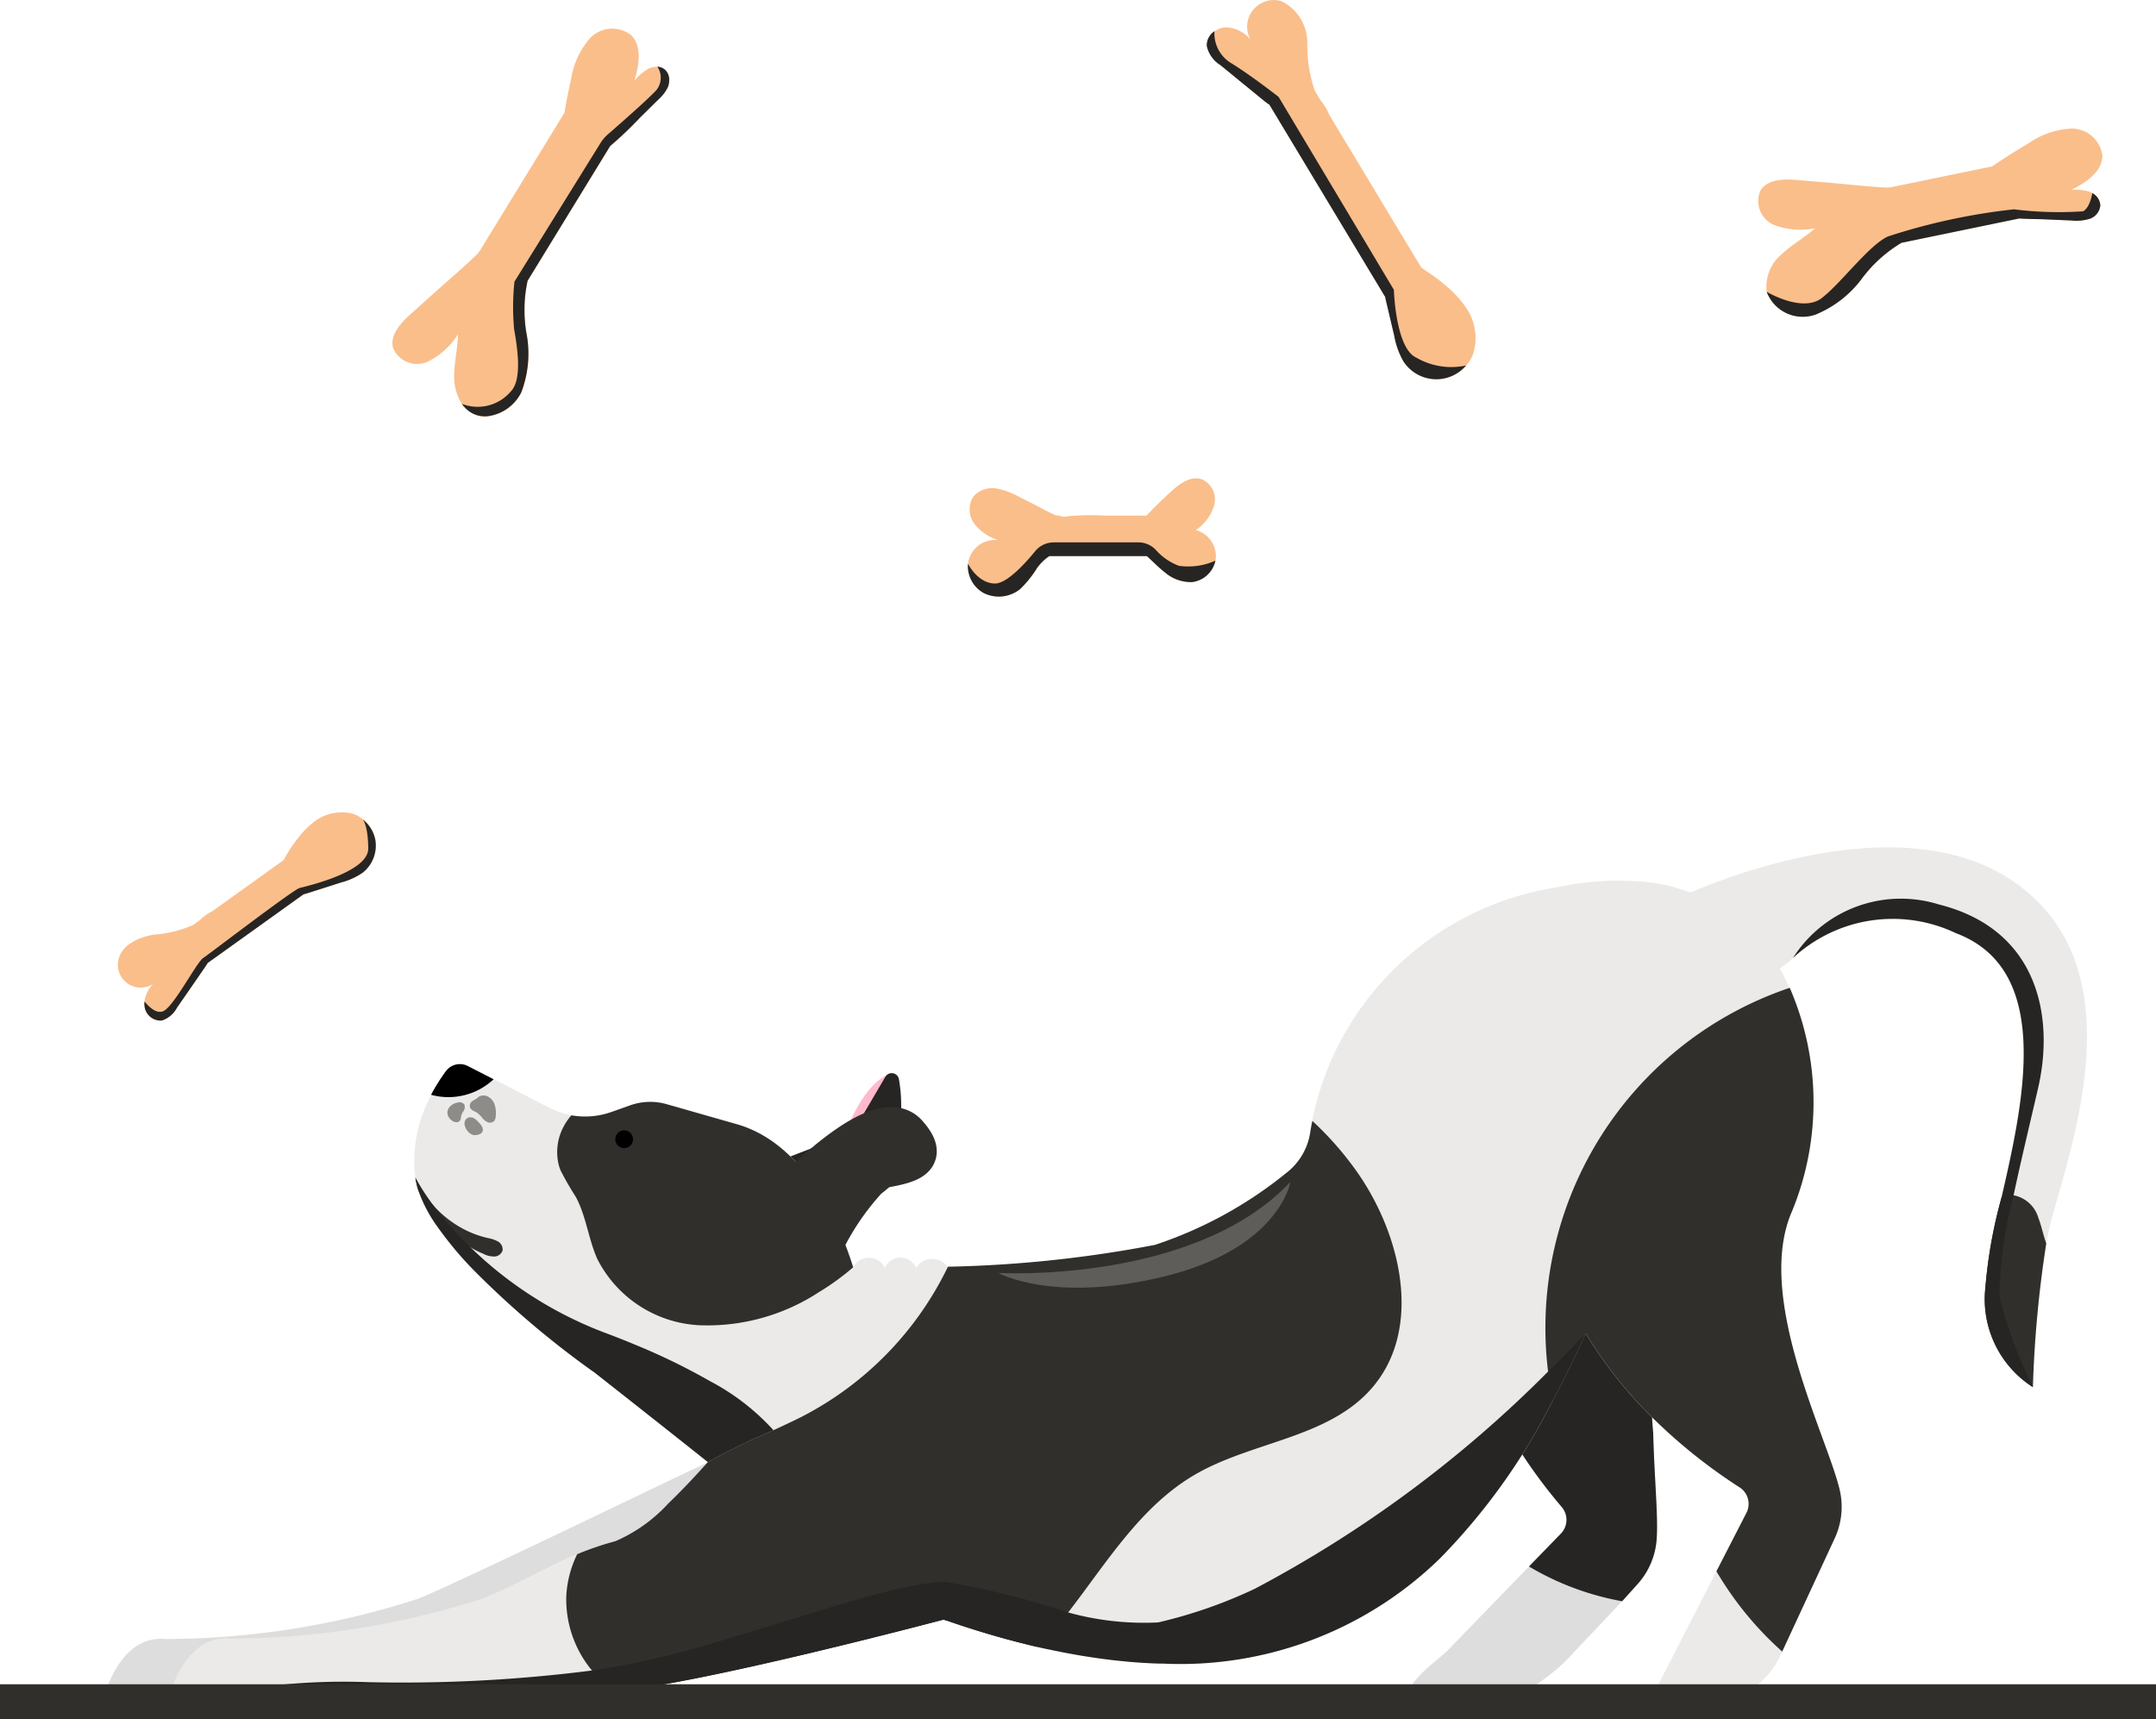 <svg xmlns="http://www.w3.org/2000/svg" width="62.044" height="49.462" viewBox="0 0 62.044 49.462">
  <defs>
    <style>
      .cls-1 {
        fill: #ddd;
      }

      .cls-2, .cls-5 {
        fill: #262523;
      }

      .cls-3, .cls-6 {
        fill: #ebeae9;
      }

      .cls-4, .cls-9 {
        fill: #302f2b;
      }

      .cls-5, .cls-6 {
        mix-blend-mode: soft-light;
        isolation: isolate;
      }

      .cls-6 {
        opacity: 0.25;
      }

      .cls-7, .cls-8 {
        fill: #ffb8cc;
      }

      .cls-10, .cls-8 {
        stroke: #302f2b;
        stroke-miterlimit: 10;
      }

      .cls-8 {
        stroke-width: 1.178px;
      }

      .cls-9 {
        opacity: 0.5;
      }

      .cls-10 {
        fill: none;
      }

      .cls-11 {
        fill: #fabe8b;
      }
    </style>
  </defs>
  <g id="OBJECTS" transform="translate(-35.001 -69.999)">
    <g id="Group_3280" data-name="Group 3280" transform="translate(35.001 94.384)">
      <g id="Group_3279" data-name="Group 3279" transform="translate(3.057 0)">
        <g id="Group_3272" data-name="Group 3272" transform="translate(35.278 1.383)">
          <path id="Path_12980" data-name="Path 12980" class="cls-1" d="M311.073,259.018a3.177,3.177,0,0,0-.26.342,8.513,8.513,0,0,0-.883,4.691c.029,1.251.146,2.385.1,3.042a2.148,2.148,0,0,1-.544,1.3l-.45.5-1.472,1.557c-.561.628-1.865,1.567-2.676,1.341l-1.4-.016c-1.5.051.29-1.225.5-1.44l2.37-2.444.918-.945a.569.569,0,0,0,.026-.765,14.805,14.805,0,0,1-2.576-4.33,8.682,8.682,0,0,1,.456-7.617l-4.493-.5a8.514,8.514,0,0,1,6.492-4.955,8.211,8.211,0,0,1,2.27-.176C314.282,250.387,313.353,256.409,311.073,259.018Z" transform="translate(-300.69 -248.588)"/>
          <path id="Path_12981" data-name="Path 12981" class="cls-2" d="M333.873,327.935c.029,1.251.146,2.385.1,3.042a2.148,2.148,0,0,1-.544,1.3l-.45.5a8.007,8.007,0,0,1-2.681-1l.918-.945a.569.569,0,0,0,.026-.765,14.806,14.806,0,0,1-2.576-4.33,11.155,11.155,0,0,1,2.216-.769,14.464,14.464,0,0,0,2.5-.96,14.716,14.716,0,0,0,1.372-.769A8.513,8.513,0,0,0,333.873,327.935Z" transform="translate(-324.633 -312.472)"/>
        </g>
        <path id="Path_12982" data-name="Path 12982" class="cls-1" d="M76.589,351.1s-.637.378-3.084,1.512c-1.406.652-6.875,3.314-8.325,3.921a23.678,23.678,0,0,1-7.294,1.162c-.971-.083-1.466.841-1.676,1.409a.308.308,0,0,0,.3.415c2.01-.052,10.514-.271,12.2-.308,2.075-.045,9.7-2.07,9.7-2.07Z" transform="translate(-56.19 -334.921)"/>
        <g id="Group_3273" data-name="Group 3273" transform="translate(1.878 0.954)">
          <path id="Path_12983" data-name="Path 12983" class="cls-3" d="M117.063,264.545l-1.508,3.252-.062.134a2.214,2.214,0,0,1-1.952,1.284l-1.151.029a.4.4,0,0,1-.361-.573l1.633-3.183.864-1.682a.565.565,0,0,0-.2-.736,15.535,15.535,0,0,1-2.495-1.993,12.419,12.419,0,0,1-1.932-2.437l0,0c-.29.642-.609,1.3-.951,1.941a18,18,0,0,1-3.249,4.542,10.708,10.708,0,0,1-7.972,3.021,17.719,17.719,0,0,1-3.616-.488,25.689,25.689,0,0,1-2.6-.758l-.009,0-.082-.027v0s-7.269,1.929-9.545,2.062c-.055,0-.108.006-.157.007-1.688.036-10.193.255-12.2.307a.307.307,0,0,1-.3-.416c.209-.567.7-1.492,1.675-1.408a23.713,23.713,0,0,0,7.294-1.163c1.058-.442,1.791-.9,2.691-1.268a8.819,8.819,0,0,1,1.1-.374,4.454,4.454,0,0,0,1.522-1.086c.372-.355.76-.768,1.14-1.192l-.185-.147c-1.542-1.226-3.017-2.382-3.117-2.462l-.006,0,1.2-.766,1.092-.7,1.975-1.263,2.166-.179.517-.042.537-.045h0a.511.511,0,0,1,.912.019.491.491,0,0,1,.9,0,.544.544,0,0,1,.908-.027A35.251,35.251,0,0,0,97.5,256.1a11.938,11.938,0,0,0,3.766-2.06,1.817,1.817,0,0,0,.7-1.173c.016-.1.036-.214.061-.333a8.751,8.751,0,0,1,.558-1.773,8.517,8.517,0,0,1,6.493-4.955,8.191,8.191,0,0,1,2.268-.175,5.049,5.049,0,0,1,4.417,3.07,8.258,8.258,0,0,1,.074,6.409c-1.1,2.462.988,6.464,1.361,8.025A2.149,2.149,0,0,1,117.063,264.545Z" transform="translate(-69.203 -245.614)"/>
          <path id="Path_12984" data-name="Path 12984" class="cls-4" d="M351.578,282.863l-1.508,3.252a9.6,9.6,0,0,1-1.893-2.309l.864-1.682a.565.565,0,0,0-.2-.736,15.535,15.535,0,0,1-2.495-1.993,12.419,12.419,0,0,1-1.932-2.437l0,0c-.29.642-.609,1.3-.951,1.941q-.084-.42-.131-.844a10.324,10.324,0,0,1,6.955-11.038,8.258,8.258,0,0,1,.074,6.409c-1.1,2.462.988,6.464,1.361,8.025A2.149,2.149,0,0,1,351.578,282.863Z" transform="translate(-303.718 -263.933)"/>
          <path id="Path_12985" data-name="Path 12985" class="cls-4" d="M171.116,301.28c-1.255,1.426-3.431,1.516-5.075,2.472-1.564.91-2.537,2.528-3.649,3.966-.084.108-.169.216-.254.322s-.176.209-.271.307a4.879,4.879,0,0,1-.372.361,25.689,25.689,0,0,1-2.6-.758l-.009,0-.082-.027v0s-7.269,1.929-9.545,2.062a4.224,4.224,0,0,1-.573-.6,3.2,3.2,0,0,1-.736-2.159,3.123,3.123,0,0,1,.313-1.185,8.813,8.813,0,0,1,1.1-.374,4.454,4.454,0,0,0,1.522-1.086c.372-.355.76-.768,1.14-1.192a18.631,18.631,0,0,1,1.889-.916c.291-.134.571-.267.8-.381a9.487,9.487,0,0,0,4.207-4.3h0c0-.007.007-.014.01-.022a35.25,35.25,0,0,0,5.961-.629,11.939,11.939,0,0,0,3.766-2.06,1.817,1.817,0,0,0,.7-1.173c.016-.1.036-.214.061-.333a9.236,9.236,0,0,1,1.309,1.5C172.006,296.917,172.593,299.6,171.116,301.28Z" transform="translate(-136.588 -286.661)"/>
          <path id="Path_12986" data-name="Path 12986" class="cls-5" d="M110.687,337.019a34.793,34.793,0,0,1-8.432,6.245,13.708,13.708,0,0,1-2.785.971h0a8.153,8.153,0,0,1-2.591-.286,23.313,23.313,0,0,0-3.495-.874c-1.449-.053-5.4,1.467-8.061,2.12-.733.179-1.436.317-2.146.424a43.123,43.123,0,0,1-6.44.336,18.55,18.55,0,0,0-5.347.576c2.01-.052,10.514-.271,12.2-.307.049,0,.1,0,.157-.007,2.275-.133,9.545-2.062,9.545-2.062v0l.082.027.009,0a25.679,25.679,0,0,0,2.6.758q.235.055.467.1l.09.018c.124.026.248.05.371.073l.111.02c.115.021.229.041.343.059l.126.019c.106.016.213.033.318.047l.144.019c.1.012.194.025.29.035l.166.017.259.025.19.015.224.015.219.011.183.007.115,0v0a10.707,10.707,0,0,0,7.972-3.02,18.006,18.006,0,0,0,3.249-4.542c.342-.645.661-1.3.951-1.941C111.729,335.964,111.336,336.385,110.687,337.019Z" transform="translate(-71.074 -322.892)"/>
          <path id="Path_12987" data-name="Path 12987" class="cls-6" d="M234.143,308.312s5.636.321,8.4-2.62c0,0-.307,1.923-3.671,2.73C235.689,309.187,234.143,308.312,234.143,308.312Z" transform="translate(-210.344 -297.023)"/>
        </g>
        <g id="Group_3276" data-name="Group 3276" transform="translate(8.858 6.233)">
          <g id="Group_3274" data-name="Group 3274" transform="translate(9.909 0.261)">
            <path id="Path_12988" data-name="Path 12988" class="cls-7" d="M203.091,284.025s-.738.062-1.385,1.793h0l.667.406.718-2.2Z" transform="translate(-199.231 -284.023)"/>
            <path id="Path_12989" data-name="Path 12989" class="cls-2" d="M187.334,288.447s2.631-1.443,2.916-2.478a4.56,4.56,0,0,0,.049-1.778.211.211,0,0,0-.391-.075l-.94,1.6-2.714,1.047Z" transform="translate(-186.253 -284.012)"/>
          </g>
          <path id="Path_12990" data-name="Path 12990" class="cls-3" d="M130.308,288.38a12.219,12.219,0,0,0-3.812,2.57,5.255,5.255,0,0,1-.411.377c-1.5,1.228-2.476.342-3.35-.277l-.006,0a26.376,26.376,0,0,1-3.451-2.935,10.214,10.214,0,0,1-1.014-1.215,4.064,4.064,0,0,1-.564-1.072,1.945,1.945,0,0,1-.055-.209c-.012-.055-.022-.11-.029-.163,0-.027-.009-.055-.012-.082-.007-.062-.013-.123-.017-.183a3.988,3.988,0,0,1,.491-2.1,0,0,0,0,0,0,0c.063-.12.128-.232.192-.333.084-.134.164-.251.237-.349a.5.5,0,0,1,.343-.2.663.663,0,0,1,.107,0,.5.5,0,0,1,.179.052l.739.381,1.591.817a2.211,2.211,0,0,0,.641.216,2.259,2.259,0,0,0,1.074-.066c.03-.009.062-.019.092-.03l.53-.188a1.774,1.774,0,0,1,.212-.061c.023-.006.048-.01.072-.014a1.758,1.758,0,0,1,.289-.025q.056,0,.113,0a1.049,1.049,0,0,1,.115.012.378.378,0,0,1,.056.009c.025,0,.049.009.074.013s.074.017.11.027h0l.612.175,1.411.4a3.638,3.638,0,0,1,1.509.9l.032.03.036.038a5.092,5.092,0,0,1,.5.576c.032.04.062.082.091.124a7.179,7.179,0,0,1,.462.74l0,0c.058.105.111.209.162.312.131.268.241.524.33.753h0c.1.254.172.475.224.642h0C130.279,288.258,130.308,288.38,130.308,288.38Z" transform="translate(-117.579 -282.207)"/>
          <path id="Path_12991" data-name="Path 12991" class="cls-4" d="M154.637,294.486a7.111,7.111,0,0,1-.975.709,5.867,5.867,0,0,1-3.466.958,3.49,3.49,0,0,1-2.919-1.9c-.26-.577-.321-1.233-.621-1.791a8.545,8.545,0,0,1-.439-.763,1.153,1.153,0,0,1-.047-.136,1.548,1.548,0,0,1,.142-1.139,1.6,1.6,0,0,1,.216-.31,2.261,2.261,0,0,0,1.161-.1l.531-.188a1.722,1.722,0,0,1,1.044-.034l2.025.578C153.379,290.964,154.353,293.562,154.637,294.486Z" transform="translate(-142 -288.64)"/>
          <g id="Group_3275" data-name="Group 3275" transform="translate(9.965 1.828)">
            <path id="Path_12992" data-name="Path 12992" class="cls-8" d="M195.57,295.676a.011.011,0,0,1,0,0c-.108.177-.462.265-.96.348-.4.064-.882.126-1.41.224a2.482,2.482,0,0,0-1.329.694c.5-.524,2.7-2.724,3.46-1.884C195.587,295.346,195.652,295.537,195.57,295.676Z" transform="translate(-191.115 -294.872)"/>
            <path id="Path_12993" data-name="Path 12993" class="cls-4" d="M190.133,300.82c-.4.063-.882.126-1.41.224a2.482,2.482,0,0,0-1.329.694c-.019.017-.035.036-.052.055a.271.271,0,0,0-.029.029h0l-.02.022h0a2.985,2.985,0,0,0-.652,1.218l2.046.892a7.11,7.11,0,0,1,1.436-2.392,3.8,3.8,0,0,0,.971-1.091Z" transform="translate(-186.64 -299.664)"/>
          </g>
          <path id="Path_12994" data-name="Path 12994" d="M122.79,282.64a1.9,1.9,0,0,1-1.8.447,5.441,5.441,0,0,1,.428-.682.5.5,0,0,1,.629-.145Z" transform="translate(-120.5 -282.204)"/>
          <path id="Path_12995" data-name="Path 12995" d="M158.236,295.669a.255.255,0,1,1-.261-.248A.255.255,0,0,1,158.236,295.669Z" transform="translate(-151.934 -293.514)"/>
          <path id="Path_12996" data-name="Path 12996" class="cls-9" d="M128.745,288.633a.164.164,0,0,0-.048.176c.032.073.123.1.19.137a.7.7,0,0,1,.149.145.45.45,0,0,0,.16.132.173.173,0,0,0,.193-.031.242.242,0,0,0,.046-.145.8.8,0,0,0-.032-.327.4.4,0,0,0-.213-.241.287.287,0,0,0-.2-.006c-.058.02-.087.067-.138.094A.44.44,0,0,0,128.745,288.633Z" transform="translate(-127.084 -287.555)"/>
          <path id="Path_12997" data-name="Path 12997" class="cls-9" d="M128.148,293.108a.436.436,0,0,0-.094-.135.613.613,0,0,0-.14-.126.206.206,0,0,0-.182-.02.187.187,0,0,0-.1.175.4.4,0,0,0,.2.3.159.159,0,0,0,.1.024.38.38,0,0,0,.17-.045A.141.141,0,0,0,128.148,293.108Z" transform="translate(-126.18 -291.283)"/>
          <path id="Path_12998" data-name="Path 12998" class="cls-9" d="M124.693,290.11a.209.209,0,0,0,.027-.2.178.178,0,0,0-.19-.053.409.409,0,0,0-.22.113.263.263,0,0,0-.071.231.3.3,0,0,0,.1.152.228.228,0,0,0,.181.07.123.123,0,0,0,.1-.128A.4.4,0,0,1,124.693,290.11Z" transform="translate(-123.274 -288.751)"/>
          <path id="Path_12999" data-name="Path 12999" class="cls-4" d="M120.344,306.8a.253.253,0,0,1-.235.183.647.647,0,0,1-.309-.072,3.509,3.509,0,0,1-.4-.2,3.7,3.7,0,0,1-.746-.583,3.782,3.782,0,0,1-.737-1.056,1.942,1.942,0,0,1-.055-.209c-.012-.055-.022-.11-.029-.163l0,.009s0,0,0,.006a2.979,2.979,0,0,0,.341.587,2.8,2.8,0,0,0,.2.237,3.1,3.1,0,0,0,.828.645,2.872,2.872,0,0,0,.713.267.941.941,0,0,1,.294.1A.264.264,0,0,1,120.344,306.8Z" transform="translate(-117.794 -301.447)"/>
        </g>
        <g id="Group_3278" data-name="Group 3278" transform="translate(45.402)">
          <g id="Group_3277" data-name="Group 3277">
            <path id="Path_13000" data-name="Path 13000" class="cls-3" d="M381.436,249.674c-.059.219-.113.463-.16.723a33.289,33.289,0,0,0-.385,4.135,3,3,0,0,1-1.366-2.866,13.906,13.906,0,0,1,.465-2.593c.651-2.817,1.467-6.554-1.315-7.6a4.224,4.224,0,0,0-4.691.716l0,0a3.465,3.465,0,0,1-1.723.854l-1.409-2.657s7.314-3.473,10.536.579C383.435,243.544,381.982,247.677,381.436,249.674Z" transform="translate(-370.85 -239.003)"/>
            <path id="Path_13001" data-name="Path 13001" class="cls-4" d="M432.722,309.75a33.29,33.29,0,0,0-.385,4.135,3,3,0,0,1-1.366-2.866,13.907,13.907,0,0,1,.465-2.593.978.978,0,0,1,.32-.062.08.08,0,0,1,.026,0,.924.924,0,0,1,.711.645C432.586,309.252,432.635,309.509,432.722,309.75Z" transform="translate(-422.295 -298.357)"/>
          </g>
          <path id="Path_13002" data-name="Path 13002" class="cls-5" d="M398.922,257.885a12.192,12.192,0,0,0-.408,2.913,12.993,12.993,0,0,0,.964,2.6,3,3,0,0,1-1.366-2.866,13.91,13.91,0,0,1,.465-2.593c.651-2.816,1.467-6.554-1.314-7.6a4.224,4.224,0,0,0-4.691.716,3.68,3.68,0,0,1,4.2-1.542c2.938.737,3.31,3.343,2.855,5.288C399.424,255.687,399.148,256.824,398.922,257.885Z" transform="translate(-389.436 -247.874)"/>
        </g>
        <path id="Path_13003" data-name="Path 13003" class="cls-5" d="M128.139,311.983a18.619,18.619,0,0,0-1.889.916l-.185-.147c-1.542-1.226-3.017-2.382-3.117-2.462l-.006,0a26.379,26.379,0,0,1-3.451-2.935,10.216,10.216,0,0,1-1.014-1.215,4.065,4.065,0,0,1-.564-1.072,1.942,1.942,0,0,1-.055-.209c-.012-.055-.022-.11-.029-.163l0,.009a6.636,6.636,0,0,0,.538.83A10.289,10.289,0,0,0,119.4,306.7a11.236,11.236,0,0,0,3.935,2.495c.287.108.557.215.812.322a18.227,18.227,0,0,1,2.156,1.048A6.611,6.611,0,0,1,128.139,311.983Z" transform="translate(-108.936 -295.214)"/>
      </g>
      <line id="Line_321" data-name="Line 321" class="cls-10" x2="62.044" transform="translate(0 24.577)"/>
    </g>
    <g id="Group_3286" data-name="Group 3286" transform="translate(38.387 69.999)">
      <g id="Group_3281" data-name="Group 3281" transform="translate(7.906 0.813)">
        <path id="Path_13004" data-name="Path 13004" class="cls-11" d="M121.189,77.321a1.336,1.336,0,0,1-.32.41l-.515.505a9.421,9.421,0,0,1-.825.785L117.152,82.9a3.97,3.97,0,0,0-.035,1.5,3.115,3.115,0,0,1-.148,1.714,1.256,1.256,0,0,1-.981.686.773.773,0,0,1-.46-.105.855.855,0,0,1-.266-.252h0a1.441,1.441,0,0,1-.224-.8c0-.4.1-.8.111-1.208a2.147,2.147,0,0,1-.885.794.746.746,0,0,1-.987-.406c-.091-.373.224-.712.509-.969l.681-.612c.4-.357.8-.7,1.191-1.071a.949.949,0,0,0,.116-.134l2.437-3.975c.054-.317.115-.633.188-.946a2.349,2.349,0,0,1,.536-1.187.885.885,0,0,1,1.186-.109c.336.324.233.873.106,1.322a1.319,1.319,0,0,1,.4-.347.531.531,0,0,1,.264-.053.365.365,0,0,1,.232.1.38.38,0,0,1,.108.281A.526.526,0,0,1,121.189,77.321Z" transform="translate(-113.26 -75.63)"/>
        <path id="Path_13005" data-name="Path 13005" class="cls-5" d="M133.059,83.872a1.036,1.036,0,0,1-.214.3l-.574.565a10.874,10.874,0,0,1-.874.832l-2.376,3.876a3.969,3.969,0,0,0-.035,1.5,3.115,3.115,0,0,1-.148,1.714,1.256,1.256,0,0,1-.981.686.773.773,0,0,1-.46-.105.855.855,0,0,1-.266-.252,1.248,1.248,0,0,0,1.409-.36c.34-.35.176-1.309.093-1.788a6.9,6.9,0,0,1,.01-1.369l2.474-3.985a1.115,1.115,0,0,1,.215-.253c.326-.283,1.185-1.036,1.4-1.279a.567.567,0,0,0,.023-.668.365.365,0,0,1,.232.1.38.38,0,0,1,.108.281A.526.526,0,0,1,133.059,83.872Z" transform="translate(-125.13 -82.181)"/>
      </g>
      <g id="Group_3282" data-name="Group 3282" transform="translate(24.467 13.767)">
        <path id="Path_13006" data-name="Path 13006" class="cls-11" d="M235.175,167.69a.59.59,0,0,1-.012.088h0a.784.784,0,0,1-.665.616,1.143,1.143,0,0,1-.791-.281c-.183-.141-.343-.312-.517-.466h-2.806a1.339,1.339,0,0,0-.354.345,3.2,3.2,0,0,1-.482.6.978.978,0,0,1-1.053.117.884.884,0,0,1-.452-.844.645.645,0,0,1,.019-.105.79.79,0,0,1,.848-.574,1.407,1.407,0,0,1-.684-.469.685.685,0,0,1-.027-.785.72.72,0,0,1,.656-.231,2.13,2.13,0,0,1,.678.251l.032.016.538.271a5.153,5.153,0,0,0,.489.244.238.238,0,0,1,.162.03l.006,0a.994.994,0,0,0,.17-.014,7.2,7.2,0,0,1,1.059-.017h1.188c.082-.082.162-.169.244-.25.153-.152.31-.3.469-.447.244-.224.563-.453.877-.351a.636.636,0,0,1,.361.747,1.312,1.312,0,0,1-.531.717A.782.782,0,0,1,235.175,167.69Z" transform="translate(-228.039 -165.413)"/>
        <path id="Path_13007" data-name="Path 13007" class="cls-5" d="M235.162,178.675a.784.784,0,0,1-.665.616,1.143,1.143,0,0,1-.791-.281c-.183-.141-.343-.312-.517-.466h-2.806a1.339,1.339,0,0,0-.354.345,3.2,3.2,0,0,1-.482.6.978.978,0,0,1-1.053.117.884.884,0,0,1-.452-.844,0,0,0,0,0,0,0s.271.557.766.571c.348.011.88-.578,1.166-.929a.694.694,0,0,1,.539-.255h2.431a.692.692,0,0,1,.5.212,1.663,1.663,0,0,0,.67.463A1.912,1.912,0,0,0,235.162,178.675Z" transform="translate(-228.039 -176.31)"/>
      </g>
      <g id="Group_3283" data-name="Group 3283" transform="translate(31.337 0)">
        <path id="Path_13008" data-name="Path 13008" class="cls-11" d="M283.321,80.172a1.111,1.111,0,0,1-.2.343h0a1.127,1.127,0,0,1-1.8-.113,2.273,2.273,0,0,1-.268-.743q-.129-.543-.256-1.085c0-.012,0-.025-.008-.037l-3.326-5.522c-.041-.031-.087-.06-.125-.09q-.414-.339-.829-.677c-.152-.126-.305-.25-.459-.375a.873.873,0,0,1-.391-.548.481.481,0,0,1,.221-.427.574.574,0,0,1,.3-.11.937.937,0,0,1,.728.347.767.767,0,0,1,.9-1.1,1.337,1.337,0,0,1,.738,1.226,4.113,4.113,0,0,0,.215,1.351l.158.263a1.576,1.576,0,0,1,.26.43l2.644,4.389c.06.042.118.085.179.126a4.786,4.786,0,0,1,.7.552,2.823,2.823,0,0,1,.377.431A1.535,1.535,0,0,1,283.321,80.172Z" transform="translate(-275.648 -69.999)"/>
        <path id="Path_13009" data-name="Path 13009" class="cls-5" d="M283.115,85.849a1.127,1.127,0,0,1-1.8-.113,2.273,2.273,0,0,1-.268-.743q-.129-.543-.256-1.085c0-.012,0-.025-.008-.037l-3.326-5.522c-.041-.031-.087-.06-.125-.09q-.414-.339-.829-.677c-.152-.126-.305-.25-.459-.375a.873.873,0,0,1-.391-.548.481.481,0,0,1,.221-.427,1,1,0,0,0,.512.936c.587.367,1.335.954,1.335.954l3.316,5.549s.048,1.688.646,1.952A2,2,0,0,0,283.115,85.849Z" transform="translate(-275.648 -75.333)"/>
      </g>
      <g id="Group_3284" data-name="Group 3284" transform="translate(47.195 3.696)">
        <path id="Path_13010" data-name="Path 13010" class="cls-11" d="M395.474,96.4c-.007.466-.479.767-.894.981a1.317,1.317,0,0,1,.527.051.582.582,0,0,1,.078.038.423.423,0,0,1,.23.356.45.45,0,0,1-.31.383,1.307,1.307,0,0,1-.52.048l-.721-.031c-.259-.012-.523-.01-.784-.027l-3.388.7a3.939,3.939,0,0,0-1.116,1,3.138,3.138,0,0,1-1.353,1.064,1.107,1.107,0,0,1-1.409-.656,1.206,1.206,0,0,1,.432-1.077c.293-.279.656-.476.958-.745a2.16,2.16,0,0,1-1.185-.1.746.746,0,0,1-.378-1c.212-.32.672-.323,1.056-.291l.913.078c.531.047,1.063.107,1.6.138a1.1,1.1,0,0,0,.177-.007l2.914-.6c.344-.235.7-.459,1.054-.668a2.343,2.343,0,0,1,1.234-.42A.886.886,0,0,1,395.474,96.4Z" transform="translate(-385.554 -95.611)"/>
        <path id="Path_13011" data-name="Path 13011" class="cls-5" d="M396.716,108.518a.423.423,0,0,1,.23.356.45.45,0,0,1-.31.383,1.308,1.308,0,0,1-.52.048l-.721-.031c-.259-.012-.523-.01-.784-.027l-3.388.7a3.939,3.939,0,0,0-1.117,1,3.138,3.138,0,0,1-1.353,1.064,1.107,1.107,0,0,1-1.409-.656s1.027.616,1.59.178,1.352-1.518,1.9-1.769a17.834,17.834,0,0,1,3.627-.781,10.392,10.392,0,0,0,1.988.057C396.617,108.951,396.689,108.662,396.716,108.518Z" transform="translate(-387.085 -106.656)"/>
      </g>
      <g id="Group_3285" data-name="Group 3285" transform="translate(0 23.372)">
        <path id="Path_13012" data-name="Path 13012" class="cls-11" d="M65.517,233.719a1.957,1.957,0,0,1-.616.28l-.91.291q-.087.028-.177.052l-2.754,1.972c-.026.038-.051.079-.075.115l-.521.755-.29.417a.755.755,0,0,1-.44.372.469.469,0,0,1-.495-.41.557.557,0,0,1,0-.139.876.876,0,0,1,.25-.506.657.657,0,0,1-1-.7c.1-.423.57-.638,1-.714a3.511,3.511,0,0,0,1.138-.274l.214-.153a1.319,1.319,0,0,1,.351-.251l2.05-1.469c.01-.017.02-.035.029-.052a4.227,4.227,0,0,1,.426-.633,2.38,2.38,0,0,1,.342-.351,1.314,1.314,0,0,1,1.156-.309.961.961,0,0,1,.33.17h0a.977.977,0,0,1,.358.576A.993.993,0,0,1,65.517,233.719Z" transform="translate(-58.466 -231.981)"/>
        <path id="Path_13013" data-name="Path 13013" class="cls-5" d="M70.057,234.955a1.958,1.958,0,0,1-.616.28l-.91.291q-.087.028-.177.052L65.6,237.551c-.026.038-.051.079-.075.115l-.521.755-.29.417a.755.755,0,0,1-.44.372.469.469,0,0,1-.495-.41.556.556,0,0,1,0-.138c.133.162.346.361.538.278.307-.133.952-1.394,1.147-1.527s2.591-1.967,2.776-2.017,1.981-.452,1.977-1.137c-.006-.642-.14-.815-.157-.834a.977.977,0,0,1,.358.576A.993.993,0,0,1,70.057,234.955Z" transform="translate(-63.006 -233.217)"/>
      </g>
    </g>
  </g>
</svg>
